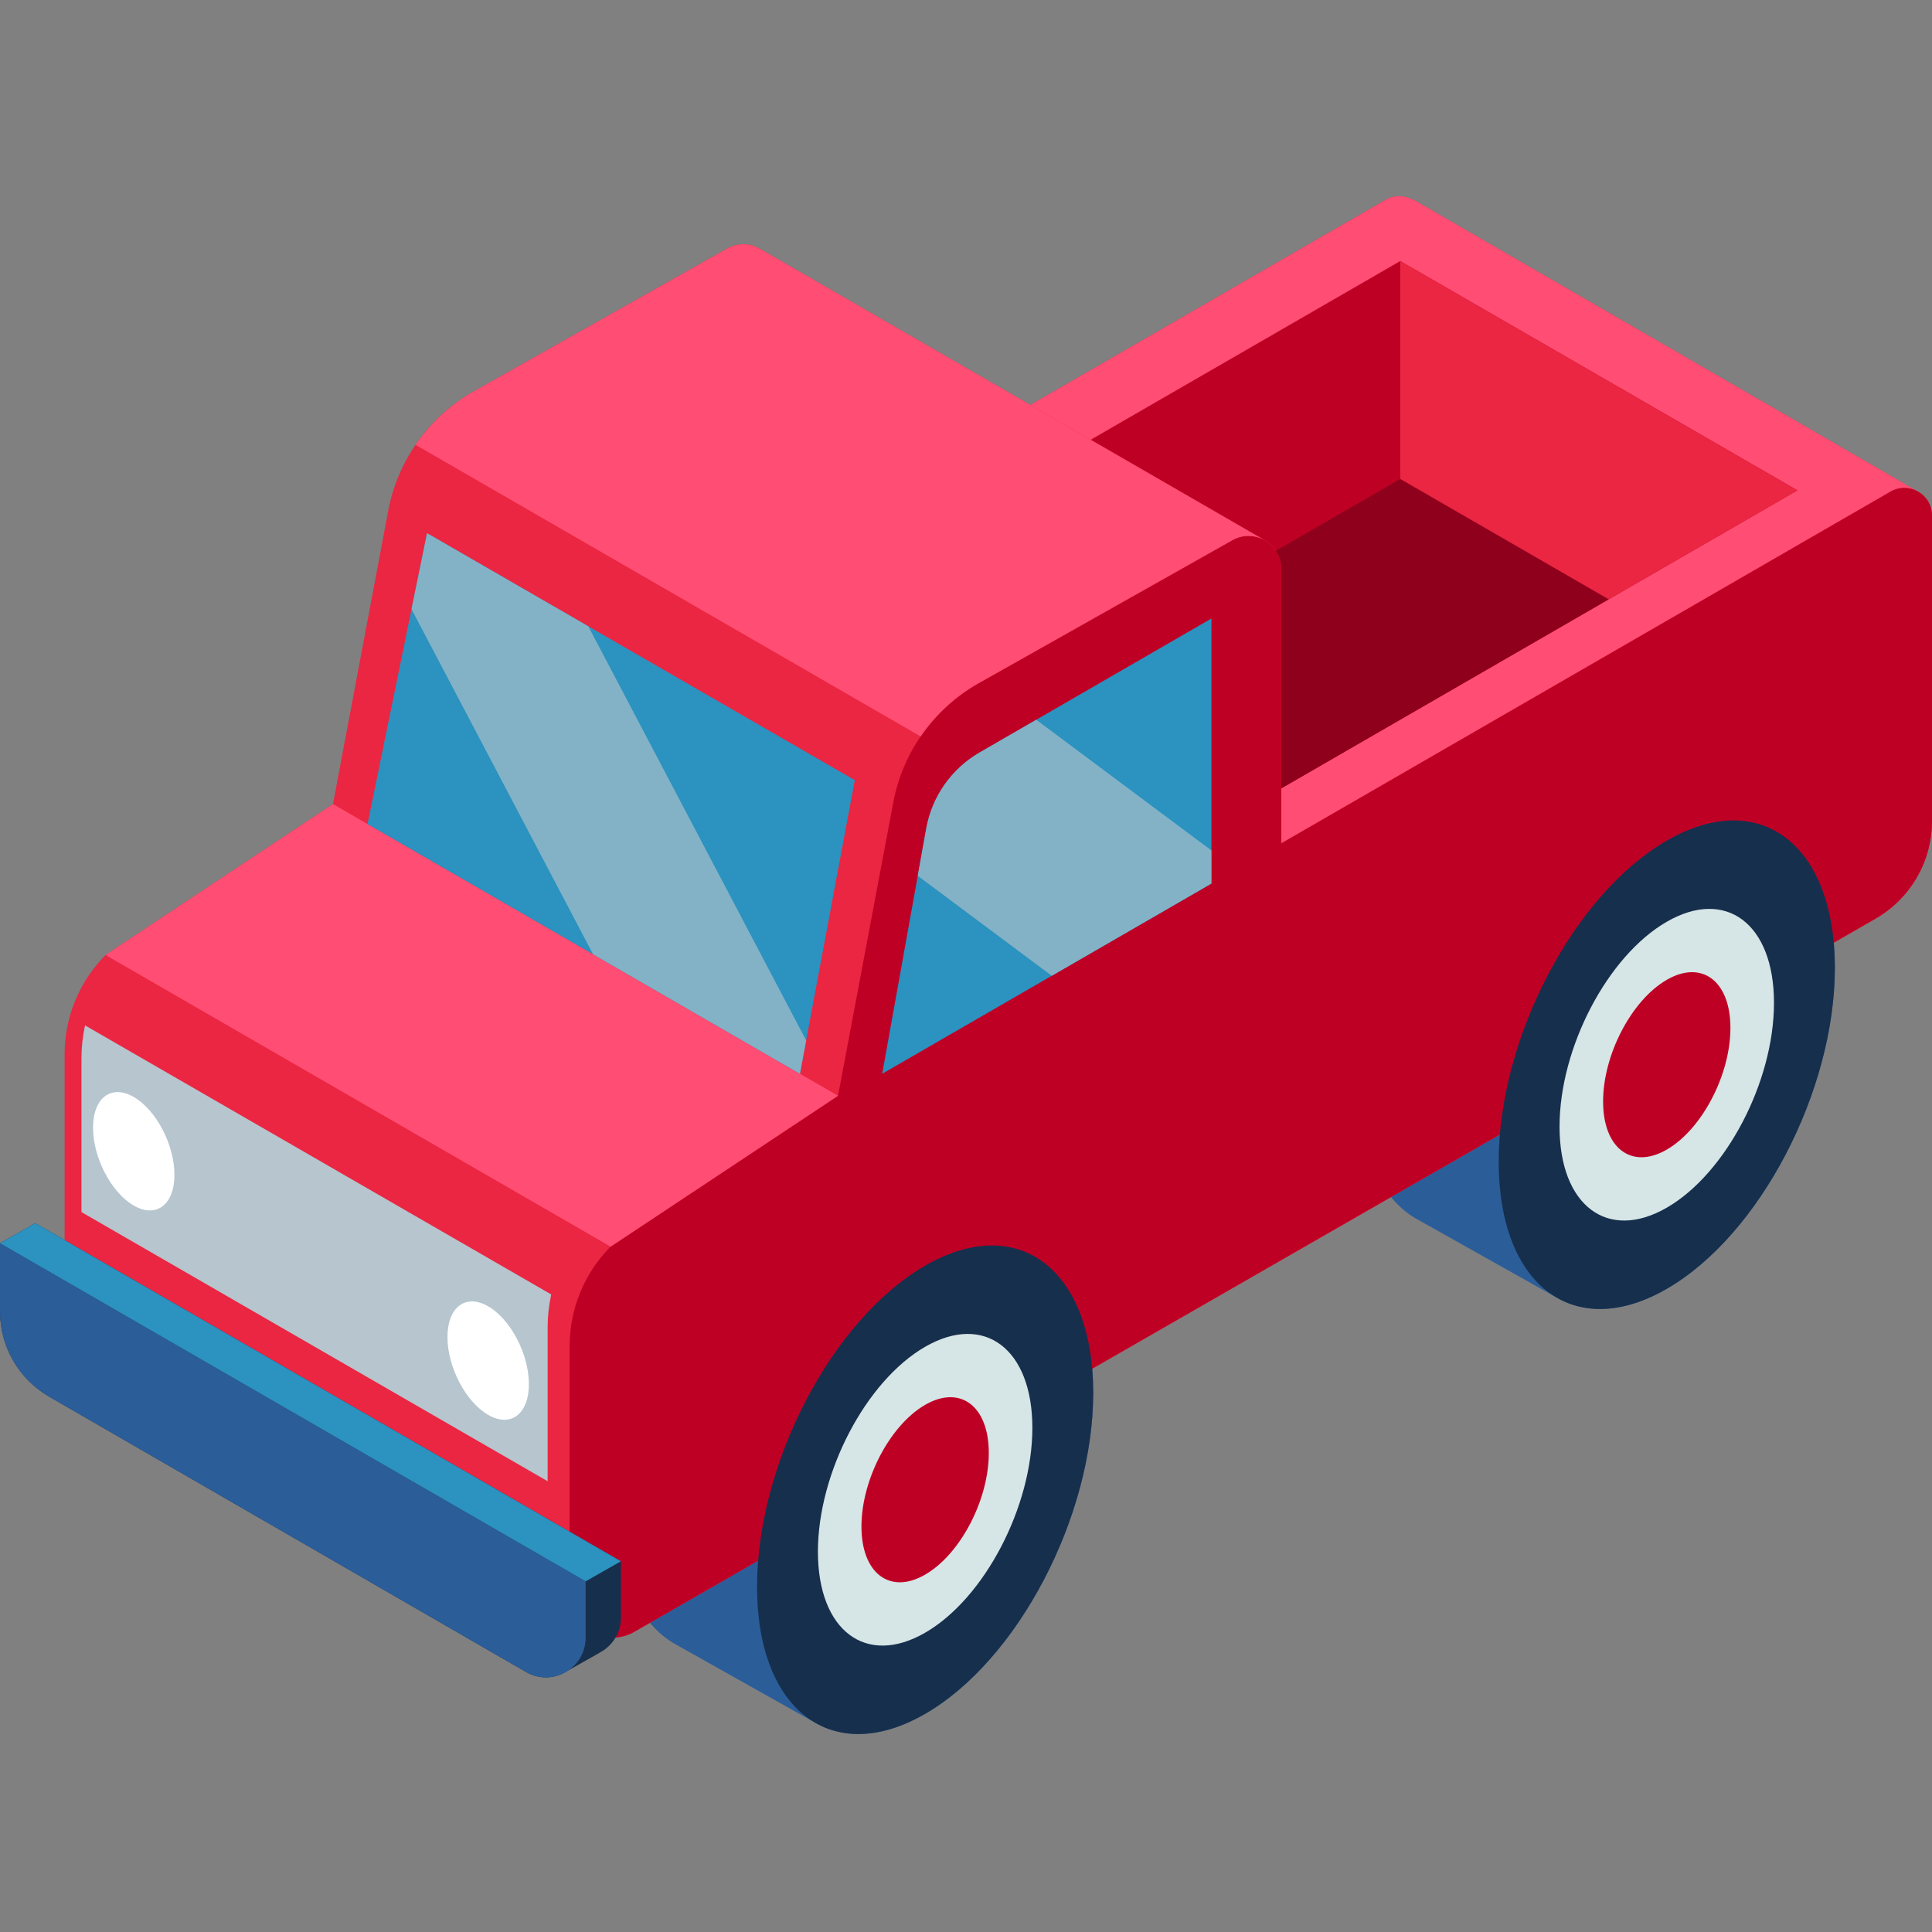 <svg width="243" height="243" viewBox="0 0 243 243" fill="none" xmlns="http://www.w3.org/2000/svg">
<rect x="0" y="0" width="243" height="243" fill="#808080" stroke="none"/>
<path d="M170.808 136.193C170.808 120.625 180.272 102.542 191.948 95.801C197.436 92.632 202.434 92.534 206.19 94.935L223.793 104.805L223.79 104.807C228.081 107.488 230.781 113.4 230.781 121.71C230.781 137.277 221.315 155.362 209.64 162.103C204.512 165.062 199.812 165.342 196.153 163.408L177.864 153.138H177.871C173.538 150.479 170.808 144.55 170.808 136.193Z" fill="#2B5D99"/>
<path d="M77.528 189.653C77.528 174.085 86.993 156 98.669 149.259C104.154 146.092 109.153 145.994 112.911 148.395V148.393L130.512 158.265L130.508 158.267C134.8 160.948 137.5 166.858 137.5 175.17C137.5 190.737 128.035 208.823 116.359 215.563C111.233 218.522 106.533 218.802 102.873 216.867V216.869L84.584 206.598H84.592C80.257 203.937 77.528 198.01 77.528 189.653Z" fill="#2B5D99"/>
<path d="M13.274 120.117L41.882 101.136L48.831 64.234C50.01 57.971 53.863 52.535 59.382 49.348L91.44 31.282C92.853 30.466 94.445 30.598 95.662 31.345L129.591 50.937L174.258 25.149C175.381 24.5 176.64 24.563 177.639 25.101L177.693 25.071C177.693 25.071 241.346 61.886 241.504 61.994C242.388 62.608 243 63.62 243 64.847V103.268C243 108.33 240.299 113.007 235.916 115.538L79.79 205.235C78.031 206.251 76.062 206.149 74.499 205.304L74.495 205.309L74.395 205.252C74.375 205.239 74.352 205.228 74.332 205.215L11.04 168.661L11.046 168.653C9.359 167.771 8.126 166.026 8.126 163.85V132.601C8.124 127.922 9.976 123.434 13.274 120.117Z" fill="#EA2642"/>
<path d="M237.783 61.835L161.156 106.075V71.54C161.156 69.934 160.275 68.635 159.05 67.945C159.052 67.945 159.052 67.947 159.053 67.947L129.592 50.937L174.258 25.149C175.383 24.5 176.64 24.563 177.639 25.101L177.693 25.071C177.693 25.071 235.28 58.377 241.037 61.721C240.058 61.247 238.858 61.212 237.783 61.835Z" fill="#FF4D73"/>
<path d="M161.156 71.54C161.156 69.935 160.275 68.635 159.05 67.945C159.051 67.945 159.051 67.947 159.053 67.947L137.177 55.316L176.119 32.834L226.075 61.675L161.154 99.158V71.54H161.156Z" fill="#BF0025"/>
<path d="M105.406 137.82L112.354 100.917C113.534 94.655 117.386 89.219 122.905 86.034L154.964 67.966C157.715 66.377 161.156 68.364 161.156 71.542V106.075L237.783 61.834C240.1 60.496 243 62.168 243 64.847V103.268C243 108.33 240.299 113.007 235.916 115.538L79.79 205.237C76.171 207.325 71.649 204.714 71.649 200.535V169.287C71.649 164.608 73.5 160.119 76.798 156.801L105.406 137.82Z" fill="#BF0025"/>
<path d="M95.219 199.58C95.219 215.148 104.683 222.304 116.359 215.563C128.033 208.822 137.5 190.737 137.5 175.169C137.5 159.602 128.035 152.448 116.359 159.188C104.683 165.929 95.219 184.013 95.219 199.58Z" fill="#162F4D"/>
<path d="M102.874 195.163C102.874 205.094 108.91 209.659 116.359 205.358C123.808 201.058 129.847 189.521 129.847 179.59C129.847 169.658 123.808 165.094 116.359 169.395C108.91 173.694 102.874 185.231 102.874 195.163Z" fill="#D6E5E5"/>
<path d="M108.35 192C108.35 197.897 111.936 200.608 116.359 198.053C120.783 195.5 124.368 188.65 124.368 182.752C124.368 176.855 120.783 174.145 116.359 176.697C111.936 179.252 108.35 186.103 108.35 192Z" fill="#BF0025"/>
<path d="M188.5 146.122C188.5 161.688 197.964 168.844 209.64 162.103C221.315 155.362 230.781 137.277 230.781 121.71C230.781 106.144 221.315 98.988 209.64 105.729C197.964 112.47 188.5 130.555 188.5 146.122Z" fill="#162F4D"/>
<path d="M196.153 141.703C196.153 151.634 202.191 156.198 209.64 151.899C217.088 147.598 223.126 136.061 223.126 126.129C223.126 116.198 217.088 111.635 209.64 115.935C202.191 120.234 196.153 131.771 196.153 141.703Z" fill="#D6E5E5"/>
<path d="M201.631 138.54C201.631 144.437 205.217 147.148 209.64 144.595C214.062 142.04 217.647 135.19 217.647 129.292C217.647 123.395 214.062 120.684 209.64 123.239C205.217 125.792 201.631 132.642 201.631 138.54Z" fill="#BF0025"/>
<path d="M105.406 137.82L41.883 101.136L13.275 120.117L76.8 156.801L105.406 137.82Z" fill="#FF4D73"/>
<path d="M107.514 98.124L100.616 135.054L46.227 103.645L53.715 67.063L107.514 98.124Z" fill="#2C92BF"/>
<path d="M115.798 92.629L52.27 55.95C54.096 53.277 56.512 51.006 59.382 49.349L91.441 31.282C92.85 30.468 94.435 30.598 95.649 31.338L159.056 67.947C157.856 67.271 156.327 67.18 154.964 67.966L122.906 86.034C120.038 87.69 117.626 89.957 115.798 92.629Z" fill="#FF4D73"/>
<path d="M161.156 71.54C161.156 70.68 160.897 69.91 160.472 69.271L176.119 60.238L202.343 75.378L161.156 99.158V71.54Z" fill="#8F001C"/>
<path d="M152.37 111.125L110.96 135.054L116.5 104.207C117.221 100.187 119.678 96.689 123.215 94.644L152.368 77.793V111.125H152.37Z" fill="#2C92BF"/>
<path d="M176.119 60.237V32.834L226.075 61.675L202.343 75.378L176.119 60.237Z" fill="#EA2642"/>
<path d="M10.245 152.452V133.139C10.245 131.726 10.401 130.329 10.694 128.968L69.329 162.81C69.036 164.17 68.88 165.566 68.88 166.981V186.305L10.245 152.452Z" fill="#B6C5CE"/>
<path d="M56.28 168.173C56.28 171.944 58.574 176.325 61.401 177.958C64.23 179.591 66.523 177.858 66.523 174.087C66.523 170.316 64.23 165.935 61.401 164.302C58.574 162.668 56.28 164.402 56.28 168.173Z" fill="white"/>
<path d="M11.701 141.845C11.701 145.616 13.992 149.997 16.821 151.63C19.649 153.264 21.942 151.53 21.942 147.757C21.942 143.986 19.649 139.606 16.821 137.974C13.992 136.341 11.701 138.074 11.701 141.845Z" fill="white"/>
<path d="M0 156.371L4.441 153.844L78.098 196.371V203.455C78.098 205.471 76.948 207.082 75.38 207.888L75.387 207.894L70.737 210.515C69.355 211.149 67.68 211.171 66.173 210.302L6.185 175.668C2.359 173.458 0 169.374 0 164.956V156.371Z" fill="#162F4D"/>
<path d="M73.659 198.896L0 156.371V164.956C0 169.374 2.358 173.458 6.185 175.668L66.175 210.302C69.501 212.222 73.659 209.822 73.659 205.982V198.896Z" fill="#2B5D99"/>
<path d="M73.659 198.896L78.1 196.371L4.441 153.844L0 156.371L73.659 198.896Z" fill="#2C92BF"/>
<path d="M115.432 110.156L116.5 104.207C117.221 100.186 119.678 96.687 123.215 94.644L130.336 90.528L152.368 106.965V111.126L132.286 122.731L115.432 110.156Z" fill="#83B2C6"/>
<path d="M100.615 135.054L74.599 120.03L51.758 76.618L53.714 67.063L73.991 78.769L101.399 130.865L100.615 135.054Z" fill="#83B2C6"/>
</svg>
